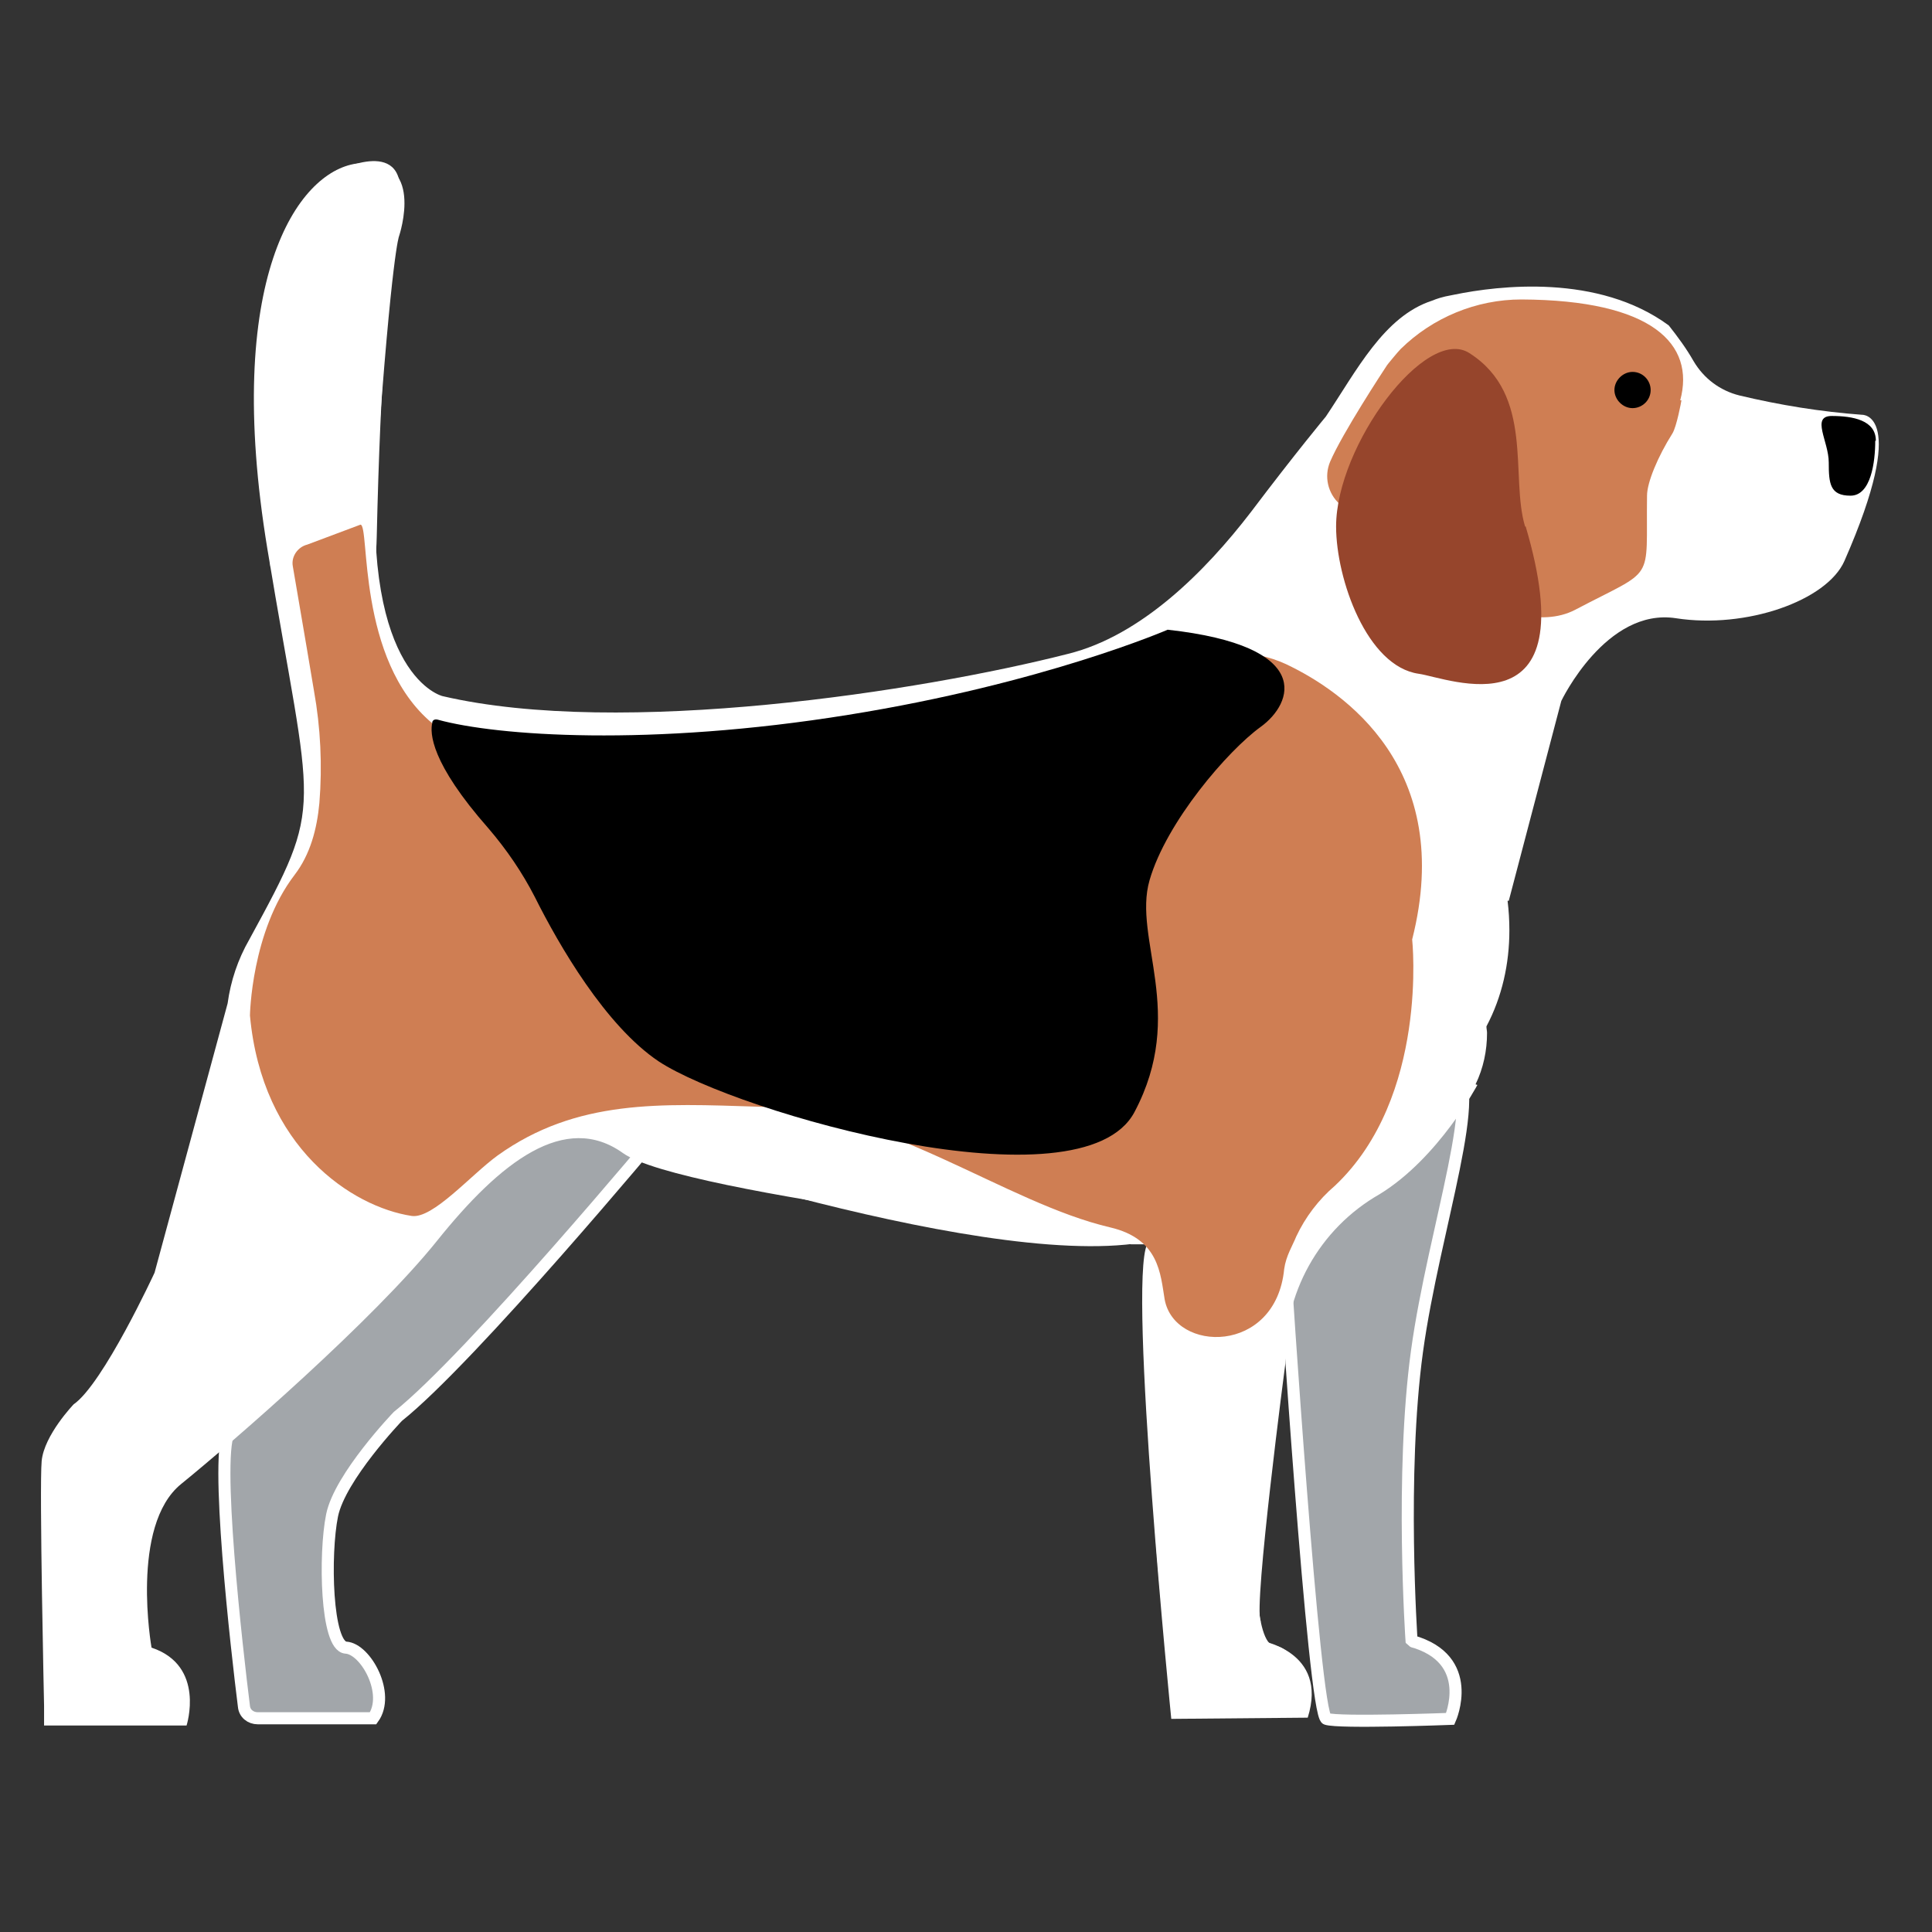 <?xml version="1.0" encoding="UTF-8"?>
<svg id="Where_is_found" data-name="Where is found" xmlns="http://www.w3.org/2000/svg" viewBox="0 0 32 32">
  <rect x="0" y="0" width="32" height="32" fill="#333333" stroke="none"/>
  <defs>
    <style>
      .cls-1 {
        fill: #fff;
      }

      .cls-2 {
        fill: #cf7e53;
      }

      .cls-3 {
        fill: #96452c;
      }

      .cls-4 {
        fill: #a2a6aa;
      }

      .cls-5 {
        fill: none;
        stroke: #fff;
        stroke-miterlimit: 10;
        stroke-width: .2px;
      }
    </style>
  </defs>
  <g id="ic_pets_2">
    <g id="Raggruppa_31" data-name="Raggruppa 31">
      <g id="Raggruppa_30" data-name="Raggruppa 30">
        <path id="Tracciato_235" data-name="Tracciato 235" class="cls-1" d="m9.52,18.73s6.61,2.31,9.4,1.85c0,0-3.09-2.89-9.4-1.85"/>
        <path id="Tracciato_236" data-name="Tracciato 236" class="cls-4" d="m21.28,20.93s.48,7.47.69,7.54,2.05,0,2.05,0c0,0,.44-.99-.64-1.29,0,0-.19-2.76.09-4.8s1.16-4.47.56-4.7-2.74,3.25-2.74,3.25"/>
        <path id="Tracciato_237" data-name="Tracciato 237" class="cls-5" d="m21.28,20.93s.48,7.47.69,7.54,2.05,0,2.05,0c0,0,.44-.99-.64-1.29,0,0-.19-2.76.09-4.8s1.16-4.47.56-4.7-2.74,3.25-2.74,3.25Z"/>
        <path id="Tracciato_238" data-name="Tracciato 238" class="cls-4" d="m4.17,22.59l5.08-4.59s.29.73.34.73h1.35s-3.13,3.76-4.35,4.73c0,0-.96,1-1.09,1.64s-.1,2.17.23,2.19.74.77.45,1.17h-1.91c-.12,0-.22-.08-.23-.2-.11-.87-.5-4.27-.23-4.57.23-.25.26-.71.26-.92,0-.08.04-.15.1-.19"/>
        <path id="Tracciato_239" data-name="Tracciato 239" class="cls-5" d="m4.17,22.59l5.08-4.59s.29.73.34.73h1.35s-3.13,3.76-4.35,4.73c0,0-.96,1-1.09,1.64s-.1,2.17.23,2.19.74.77.45,1.17h-1.91c-.12,0-.22-.08-.23-.2-.11-.87-.5-4.27-.23-4.57.23-.25.26-.71.26-.92,0-.08.04-.15.1-.19Z"/>
        <path id="Tracciato_240" data-name="Tracciato 240" class="cls-1" d="m24.47,17.97s-.64,1.21-1.62,1.81c-1,.57-1.6,1.65-1.56,2.8,0,0-.53,4.03-.41,4.27l-.02.32s1.15.17.8,1.28l-2.26.02s-.72-7.19-.4-7.86h-.26s-7.46-.82-8.42-1.51-2.03.14-3.08,1.45-3.39,3.34-4.24,4.03-.49,2.71-.49,2.71c.9.3.58,1.29.58,1.29H.73v-.33s-.08-3.61-.04-4.05c.04-.43.53-.94.53-.94.49-.34,1.34-2.18,1.34-2.18l1.21-4.46c.05-.37.17-.73.36-1.06,1.27-2.33,1.04-1.98.3-6.46-.74-4.48.5-6.25,1.47-6.39,1.17-.16.71,1.2.71,1.2,0,0-.12.26-.37,3.79-.24,3.52,1.09,3.83,1.09,3.83,2.96.69,7.93-.08,10.36-.7,1.21-.3,2.27-1.36,3.03-2.35.74-.98,1.24-1.58,1.24-1.58.51-.76.96-1.66,1.76-1.92h0s.09-.04.22-.07c.05-.01.1-.02.15-.03.73-.15,2.38-.35,3.55.51.15.19.29.38.41.59.17.29.44.49.76.57.67.16,1.35.27,2.03.32,0,0,.79-.04-.29,2.42-.29.66-1.63,1.13-2.79.95s-1.9,1.37-1.9,1.37l-.87,3.31h-.02c.02.16.03.32.03.49,0,.55-.12,1.1-.38,1.59,0,.04.01.07.01.11,0,.29-.06.58-.19.85h0"/>
        <path id="Tracciato_241" data-name="Tracciato 241" class="cls-2" d="m27.83,6.63c.25-.93-.46-1.66-2.63-1.67-.75,0-1.47.3-2,.82-.03.03-.08.09-.13.15-.05.06-.1.12-.11.14-.04.06-.73,1.11-.93,1.58-.1.24-.04.52.16.7.75.68,2.77,2.34,3.9,1.75,1.35-.71,1.17-.42,1.19-1.89,0-.22.18-.65.42-1.03.07-.11.15-.54.15-.55"/>
        <path id="Tracciato_242" data-name="Tracciato 242" class="cls-1" d="m5.59,2.83s1.2-.61,1.02.54c-.17,1.15-.31,2.83-.37,5.52-.06,2.63-1.76.5-1.76.5,0,0-.62-5.65,1.1-6.57"/>
        <path id="Tracciato_243" data-name="Tracciato 243" class="cls-2" d="m5.09,9.02l.88-.33c.16,0-.07,2.24,1.19,3.29,1.63,1.34,11.21-1.11,13.24-1.17.31,0,.62.06.9.19.95.45,2.81,1.72,2.09,4.56,0,0,.28,2.61-1.28,4.08-.27.23-.49.52-.64.84-.06.15-.17.32-.2.54-.14,1.42-1.82,1.39-1.98.5-.07-.42-.09-1-.9-1.19-1.75-.41-3.67-1.94-5.84-2-1.6-.05-3-.13-4.31.81-.44.32-1.07,1.05-1.42,1-.99-.15-2.48-1.13-2.68-3.32,0,0,.02-1.39.74-2.33.26-.34.37-.76.41-1.19.05-.62.02-1.25-.09-1.86-.17-1.02-.29-1.7-.35-2.06-.03-.16.08-.32.24-.36"/>
        <path id="Tracciato_244" data-name="Tracciato 244" d="m7.16,11.97c-.04.17-.03.66.93,1.75.3.35.56.73.77,1.14.4.8,1.17,2.13,2.05,2.72,1.31.86,7.01,2.48,7.88.84s-.03-2.87.25-3.84,1.3-2.15,1.84-2.54.9-1.34-1.54-1.61c0,0-2.05.89-5.29,1.41-3.29.53-5.82.35-6.8.08-.04-.01-.08,0-.09.04,0,0,0,0,0,0"/>
        <path id="Tracciato_245" data-name="Tracciato 245" class="cls-3" d="m25.27,8.72c1.02,3.46-1.28,2.51-1.77,2.44-.86-.12-1.37-1.57-1.37-2.44,0-1.34,1.49-3.34,2.21-2.87,1.08.69.67,2.04.92,2.87"/>
        <path id="Tracciato_246" data-name="Tracciato 246" d="m27.34,6.46c0,.17-.14.3-.3.3s-.3-.14-.3-.3.14-.3.3-.3c.17,0,.3.14.3.3"/>
        <path id="Tracciato_247" data-name="Tracciato 247" class="cls-1" d="m20.22,24.5s.79-.07.66.57-.1,2.17.23,2.19.74.77.45,1.17h-2.12s-.56-4.43-.26-4.77,1.03.83,1.03.83"/>
        <path id="Tracciato_248" data-name="Tracciato 248" class="cls-4" d="m22.55,24.46s.55-.07.46.55-.07,2.09.16,2.11c0,0,.83.62.63,1.01l-1.78.12s-.39-4.26-.18-4.59.71.8.71.8"/>
        <path id="Tracciato_249" data-name="Tracciato 249" d="m31.06,7.3c0,.35-.07.91-.41.91s-.36-.2-.36-.55-.3-.77.05-.77.73.07.73.41"/>
      </g>
    </g>
  </g>
</svg>